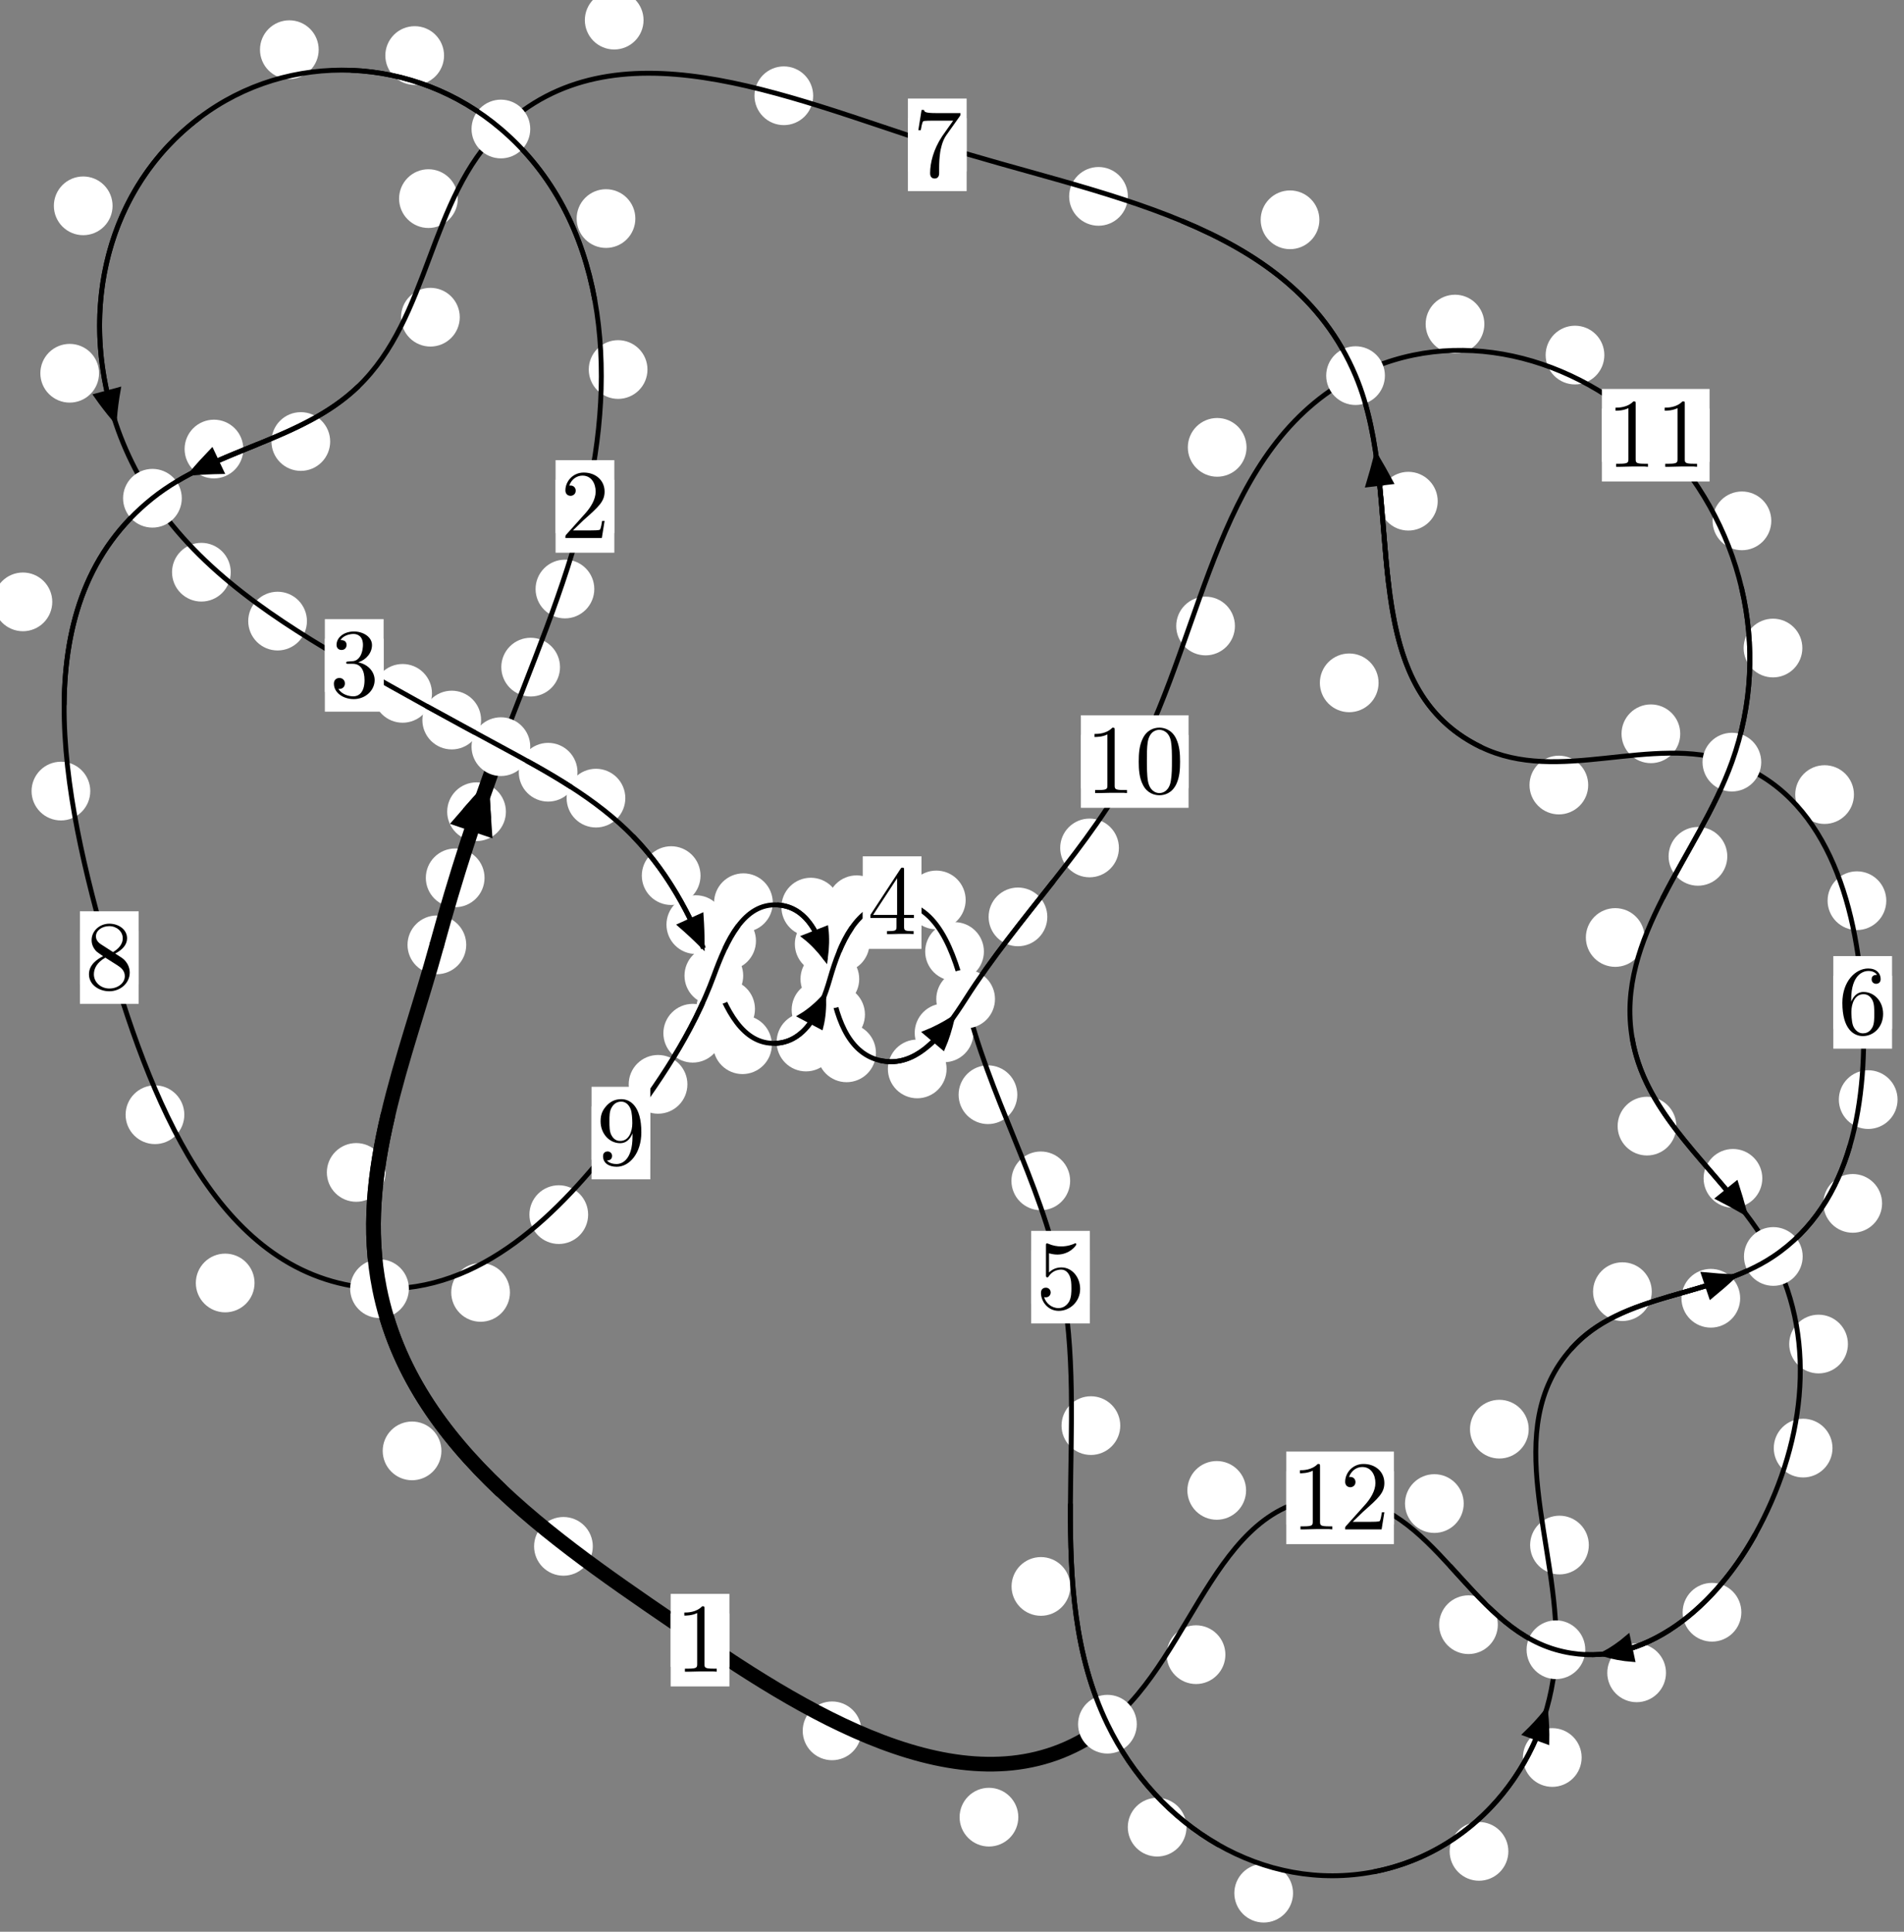 <?xml version="1.0"?>
<!-- Created by MetaPost 1.999 on 2021.07.06:0003 -->
<svg version="1.1" xmlns="http://www.w3.org/2000/svg" xmlns:xlink="http://www.w3.org/1999/xlink" width="193.861" height="196.628" viewBox="0 0 193.861 196.628">
<rect x="0" y="0" width="193.861" height="196.628" fill="#808080" stroke="none"/>
<!-- Original BoundingBox: -51.655823 -119.689224 142.204803 76.939194 -->
  <defs>
    <g transform="scale(0.01,0.01)" id="GLYPHcmr10_48">
      <path style="fill-rule: evenodd;" d="M460 -320C460 -400,455 -480,420 -554C374 -650,292 -666,250 -666C190 -666,117 -640,76 -547C44 -478,39 -400,39 -320C39 -245,43 -155,84 -79C127 2,200 22,249 22C303 22,379 1,423 -94C455 -163,460 -241,460 -320M249 -0C210 -0,151 -25,133 -121C122 -181,122 -273,122 -332C122 -396,122 -462,130 -516C149 -635,224 -644,249 -644C282 -644,348 -626,367 -527C377 -471,377 -395,377 -332C377 -257,377 -189,366 -125C351 -30,294 -0,249 -0"></path>
    </g>
    <g transform="scale(0.01,0.01)" id="GLYPHcmr10_49">
      <path style="fill-rule: evenodd;" d="M294 -640C294 -664,294 -666,271 -666C209 -602,121 -602,89 -602L89 -571C109 -571,168 -571,220 -597L220 -79C220 -43,217 -31,127 -31L95 -31L95 -0L257 -0L130 -3L217 -3L257 -3L297 -3L384 -3L419 -0L419 -31L387 -31C297 -31,294 -42,294 -79"></path>
    </g>
    <g transform="scale(0.01,0.01)" id="GLYPHcmr10_50">
      <path style="fill-rule: evenodd;" d="M127 -77L233 -180C389 -318,449 -372,449 -472C449 -586,359 -666,237 -666C124 -666,50 -574,50 -485C50 -429,100 -429,103 -429C120 -429,155 -441,155 -482C155 -508,137 -534,102 -534C94 -534,92 -534,89 -533C112 -598,166 -635,224 -635C315 -635,358 -554,358 -472C358 -392,308 -313,253 -251L61 -37C50 -26,50 -24,50 -0L421 -0L449 -174L424 -174C419 -144,412 -100,402 -85C395 -77,329 -77,307 -77"></path>
    </g>
    <g transform="scale(0.01,0.01)" id="GLYPHcmr10_51">
      <path style="fill-rule: evenodd;" d="M290 -352C372 -379,430 -449,430 -528C430 -610,342 -666,246 -666C145 -666,69 -606,69 -530C69 -497,91 -478,120 -478C151 -478,171 -500,171 -529C171 -579,124 -579,109 -579C140 -628,206 -641,242 -641C283 -641,338 -619,338 -529C338 -517,336 -459,310 -415C280 -367,246 -364,221 -363C213 -362,189 -360,182 -360C174 -359,167 -358,167 -348C167 -337,174 -337,191 -337L235 -337C317 -337,354 -269,354 -171C354 -35,285 -6,241 -6C198 -6,123 -23,88 -82C123 -77,154 -99,154 -137C154 -173,127 -193,98 -193C74 -193,42 -179,42 -135C42 -44,135 22,244 22C366 22,457 -69,457 -171C457 -253,394 -331,290 -352"></path>
    </g>
    <g transform="scale(0.01,0.01)" id="GLYPHcmr10_52">
      <path style="fill-rule: evenodd;" d="M294 -165L294 -78C294 -42,292 -31,218 -31L197 -31L197 -0L332 -0L238 -3L290 -3L332 -3L374 -3L427 -3L468 -0L468 -31L447 -31C373 -31,371 -42,371 -78L371 -165L471 -165L471 -196L371 -196L371 -651C371 -671,371 -677,355 -677C346 -677,343 -677,335 -665L28 -196L28 -165M300 -196L56 -196L300 -569"></path>
    </g>
    <g transform="scale(0.01,0.01)" id="GLYPHcmr10_53">
      <path style="fill-rule: evenodd;" d="M449 -201C449 -320,367 -420,259 -420C211 -420,168 -404,132 -369L132 -564C152 -558,185 -551,217 -551C340 -551,410 -642,410 -655C410 -661,407 -666,400 -666C399 -666,397 -666,392 -663C372 -654,323 -634,256 -634C216 -634,170 -641,123 -662C115 -665,113 -665,111 -665C101 -665,101 -657,101 -641L101 -345C101 -327,101 -319,115 -319C122 -319,124 -322,128 -328C139 -344,176 -398,257 -398C309 -398,334 -352,342 -334C358 -297,360 -258,360 -208C360 -173,360 -113,336 -71C312 -32,275 -6,229 -6C156 -6,99 -59,82 -118C85 -117,88 -116,99 -116C132 -116,149 -141,149 -165C149 -189,132 -214,99 -214C85 -214,50 -207,50 -161C50 -75,119 22,231 22C347 22,449 -74,449 -201"></path>
    </g>
    <g transform="scale(0.01,0.01)" id="GLYPHcmr10_54">
      <path style="fill-rule: evenodd;" d="M132 -328L132 -352C132 -605,256 -641,307 -641C331 -641,373 -635,395 -601C380 -601,340 -601,340 -556C340 -525,364 -510,386 -510C402 -510,432 -519,432 -558C432 -618,388 -666,305 -666C177 -666,42 -537,42 -316C42 -49,158 22,251 22C362 22,457 -72,457 -204C457 -331,368 -427,257 -427C189 -427,152 -376,132 -328M251 -6C188 -6,158 -66,152 -81C134 -128,134 -208,134 -226C134 -304,166 -404,256 -404C272 -404,318 -404,349 -342C367 -305,367 -254,367 -205C367 -157,367 -107,350 -71C320 -11,274 -6,251 -6"></path>
    </g>
    <g transform="scale(0.01,0.01)" id="GLYPHcmr10_55">
      <path style="fill-rule: evenodd;" d="M476 -609C485 -621,485 -623,485 -644L242 -644C120 -644,118 -657,114 -676L89 -676L56 -470L81 -470C84 -486,93 -549,106 -561C113 -567,191 -567,204 -567L411 -567C400 -551,321 -442,299 -409C209 -274,176 -135,176 -33C176 -23,176 22,222 22C268 22,268 -23,268 -33L268 -84C268 -139,271 -194,279 -248C283 -271,297 -357,341 -419"></path>
    </g>
    <g transform="scale(0.01,0.01)" id="GLYPHcmr10_56">
      <path style="fill-rule: evenodd;" d="M163 -457C117 -487,113 -521,113 -538C113 -599,178 -641,249 -641C322 -641,386 -589,386 -517C386 -460,347 -412,287 -377M309 -362C381 -399,430 -451,430 -517C430 -609,341 -666,250 -666C150 -666,69 -592,69 -499C69 -481,71 -436,113 -389C124 -377,161 -352,186 -335C128 -306,42 -250,42 -151C42 -45,144 22,249 22C362 22,457 -61,457 -168C457 -204,446 -249,408 -291C389 -312,373 -322,309 -362M209 -320L332 -242C360 -223,407 -193,407 -132C407 -58,332 -6,250 -6C164 -6,92 -68,92 -151C92 -209,124 -273,209 -320"></path>
    </g>
    <g transform="scale(0.01,0.01)" id="GLYPHcmr10_57">
      <path style="fill-rule: evenodd;" d="M367 -318L367 -286C367 -52,263 -6,205 -6C188 -6,134 -8,107 -42C151 -42,159 -71,159 -88C159 -119,135 -134,113 -134C97 -134,67 -125,67 -86C67 -19,121 22,206 22C335 22,457 -114,457 -329C457 -598,342 -666,253 -666C198 -666,149 -648,106 -603C65 -558,42 -516,42 -441C42 -316,130 -218,242 -218C303 -218,344 -260,367 -318M243 -241C227 -241,181 -241,150 -304C132 -341,132 -391,132 -440C132 -494,132 -541,153 -578C180 -628,218 -641,253 -641C299 -641,332 -607,349 -562C361 -530,365 -467,365 -421C365 -338,331 -241,243 -241"></path>
    </g>
  </defs>
  <path d="M49.335 89.353C49.335 88.56,49.02 87.8,48.459 87.24C47.899 86.679,47.139 86.364,46.346 86.364C45.553 86.364,44.793 86.679,44.233 87.24C43.672 87.8,43.357 88.56,43.357 89.353C43.357 90.146,43.672 90.906,44.233 91.466C44.793 92.027,45.553 92.342,46.346 92.342C47.139 92.342,47.899 92.027,48.459 91.466C49.02 90.906,49.335 90.146,49.335 89.353Z" style="fill: rgb(100%,100%,100%);stroke: none;"></path>
  <path d="M47.471 96.173C47.471 95.381,47.156 94.621,46.595 94.06C46.035 93.5,45.275 93.185,44.482 93.185C43.689 93.185,42.929 93.5,42.369 94.06C41.808 94.621,41.493 95.381,41.493 96.173C41.493 96.966,41.808 97.726,42.369 98.287C42.929 98.847,43.689 99.162,44.482 99.162C45.275 99.162,46.035 98.847,46.595 98.287C47.156 97.726,47.471 96.966,47.471 96.173Z" style="fill: rgb(100%,100%,100%);stroke: none;"></path>
  <path d="M57.019 67.905C57.019 67.112,56.704 66.352,56.144 65.792C55.583 65.231,54.823 64.916,54.031 64.916C53.238 64.916,52.478 65.231,51.917 65.792C51.357 66.352,51.042 67.112,51.042 67.905C51.042 68.698,51.357 69.458,51.917 70.018C52.478 70.579,53.238 70.894,54.031 70.894C54.823 70.894,55.583 70.579,56.144 70.018C56.704 69.458,57.019 68.698,57.019 67.905Z" style="fill: rgb(100%,100%,100%);stroke: none;"></path>
  <path d="M51.51 82.622C51.51 81.829,51.195 81.069,50.634 80.508C50.074 79.948,49.314 79.633,48.521 79.633C47.728 79.633,46.968 79.948,46.408 80.508C45.847 81.069,45.532 81.829,45.532 82.622C45.532 83.414,45.847 84.174,46.408 84.735C46.968 85.295,47.728 85.61,48.521 85.61C49.314 85.61,50.074 85.295,50.634 84.735C51.195 84.174,51.51 83.414,51.51 82.622Z" style="fill: rgb(100%,100%,100%);stroke: none;"></path>
  <path d="M65.924 37.614C65.924 36.821,65.609 36.061,65.049 35.5C64.488 34.94,63.728 34.625,62.936 34.625C62.143 34.625,61.383 34.94,60.822 35.5C60.262 36.061,59.947 36.821,59.947 37.614C59.947 38.406,60.262 39.167,60.822 39.727C61.383 40.287,62.143 40.602,62.936 40.602C63.728 40.602,64.488 40.287,65.049 39.727C65.609 39.167,65.924 38.406,65.924 37.614Z" style="fill: rgb(100%,100%,100%);stroke: none;"></path>
  <path d="M60.51 59.955C60.51 59.162,60.195 58.402,59.634 57.841C59.074 57.281,58.314 56.966,57.521 56.966C56.728 56.966,55.968 57.281,55.408 57.841C54.847 58.402,54.532 59.162,54.532 59.955C54.532 60.747,54.847 61.507,55.408 62.068C55.968 62.628,56.728 62.943,57.521 62.943C58.314 62.943,59.074 62.628,59.634 62.068C60.195 61.507,60.51 60.747,60.51 59.955Z" style="fill: rgb(100%,100%,100%);stroke: none;"></path>
  <path d="M45.212 5.654C45.212 4.861,44.897 4.101,44.337 3.54C43.776 2.98,43.016 2.665,42.223 2.665C41.43 2.665,40.67 2.98,40.11 3.54C39.549 4.101,39.234 4.861,39.234 5.654C39.234 6.446,39.549 7.206,40.11 7.767C40.67 8.327,41.43 8.642,42.223 8.642C43.016 8.642,43.776 8.327,44.337 7.767C44.897 7.206,45.212 6.446,45.212 5.654Z" style="fill: rgb(100%,100%,100%);stroke: none;"></path>
  <path d="M64.69 22.248C64.69 21.455,64.375 20.695,63.815 20.134C63.254 19.574,62.494 19.259,61.701 19.259C60.909 19.259,60.148 19.574,59.588 20.134C59.027 20.695,58.713 21.455,58.713 22.248C58.713 23.04,59.027 23.801,59.588 24.361C60.148 24.922,60.909 25.236,61.701 25.236C62.494 25.236,63.254 24.922,63.815 24.361C64.375 23.801,64.69 23.04,64.69 22.248Z" style="fill: rgb(100%,100%,100%);stroke: none;"></path>
  <path d="M11.461 20.951C11.461 20.158,11.146 19.398,10.586 18.837C10.025 18.277,9.265 17.962,8.472 17.962C7.68 17.962,6.919 18.277,6.359 18.837C5.799 19.398,5.484 20.158,5.484 20.951C5.484 21.743,5.799 22.503,6.359 23.064C6.919 23.624,7.68 23.939,8.472 23.939C9.265 23.939,10.025 23.624,10.586 23.064C11.146 22.503,11.461 21.743,11.461 20.951Z" style="fill: rgb(100%,100%,100%);stroke: none;"></path>
  <path d="M32.448 5.056C32.448 4.263,32.133 3.503,31.573 2.943C31.012 2.382,30.252 2.067,29.459 2.067C28.667 2.067,27.906 2.382,27.346 2.943C26.785 3.503,26.471 4.263,26.471 5.056C26.471 5.849,26.785 6.609,27.346 7.169C27.906 7.73,28.667 8.045,29.459 8.045C30.252 8.045,31.012 7.73,31.573 7.169C32.133 6.609,32.448 5.849,32.448 5.056Z" style="fill: rgb(100%,100%,100%);stroke: none;"></path>
  <path d="M23.494 58.243C23.494 57.451,23.179 56.691,22.619 56.13C22.058 55.57,21.298 55.255,20.505 55.255C19.712 55.255,18.952 55.57,18.392 56.13C17.831 56.691,17.516 57.451,17.516 58.243C17.516 59.036,17.831 59.796,18.392 60.357C18.952 60.917,19.712 61.232,20.505 61.232C21.298 61.232,22.058 60.917,22.619 60.357C23.179 59.796,23.494 59.036,23.494 58.243Z" style="fill: rgb(100%,100%,100%);stroke: none;"></path>
  <path d="M10.085 37.993C10.085 37.2,9.77 36.44,9.21 35.879C8.649 35.319,7.889 35.004,7.096 35.004C6.304 35.004,5.544 35.319,4.983 35.879C4.423 36.44,4.108 37.2,4.108 37.993C4.108 38.785,4.423 39.546,4.983 40.106C5.544 40.667,6.304 40.981,7.096 40.981C7.889 40.981,8.649 40.667,9.21 40.106C9.77 39.546,10.085 38.785,10.085 37.993Z" style="fill: rgb(100%,100%,100%);stroke: none;"></path>
  <path d="M43.983 70.576C43.983 69.783,43.668 69.023,43.107 68.462C42.547 67.902,41.787 67.587,40.994 67.587C40.201 67.587,39.441 67.902,38.881 68.462C38.32 69.023,38.005 69.783,38.005 70.576C38.005 71.368,38.32 72.129,38.881 72.689C39.441 73.25,40.201 73.564,40.994 73.564C41.787 73.564,42.547 73.25,43.107 72.689C43.668 72.129,43.983 71.368,43.983 70.576Z" style="fill: rgb(100%,100%,100%);stroke: none;"></path>
  <path d="M31.252 63.22C31.252 62.428,30.937 61.667,30.376 61.107C29.816 60.546,29.056 60.231,28.263 60.231C27.47 60.231,26.71 60.546,26.15 61.107C25.589 61.667,25.274 62.428,25.274 63.22C25.274 64.013,25.589 64.773,26.15 65.334C26.71 65.894,27.47 66.209,28.263 66.209C29.056 66.209,29.816 65.894,30.376 65.334C30.937 64.773,31.252 64.013,31.252 63.22Z" style="fill: rgb(100%,100%,100%);stroke: none;"></path>
  <path d="M58.8 78.603C58.8 77.81,58.485 77.05,57.924 76.49C57.364 75.929,56.604 75.614,55.811 75.614C55.018 75.614,54.258 75.929,53.698 76.49C53.137 77.05,52.822 77.81,52.822 78.603C52.822 79.396,53.137 80.156,53.698 80.716C54.258 81.277,55.018 81.592,55.811 81.592C56.604 81.592,57.364 81.277,57.924 80.716C58.485 80.156,58.8 79.396,58.8 78.603Z" style="fill: rgb(100%,100%,100%);stroke: none;"></path>
  <path d="M48.984 73.292C48.984 72.499,48.669 71.739,48.108 71.179C47.548 70.618,46.788 70.303,45.995 70.303C45.202 70.303,44.442 70.618,43.882 71.179C43.321 71.739,43.006 72.499,43.006 73.292C43.006 74.085,43.321 74.845,43.882 75.406C44.442 75.966,45.202 76.281,45.995 76.281C46.788 76.281,47.548 75.966,48.108 75.406C48.669 74.845,48.984 74.085,48.984 73.292Z" style="fill: rgb(100%,100%,100%);stroke: none;"></path>
  <path d="M71.325 89.126C71.325 88.333,71.01 87.573,70.45 87.013C69.889 86.452,69.129 86.137,68.337 86.137C67.544 86.137,66.784 86.452,66.223 87.013C65.663 87.573,65.348 88.333,65.348 89.126C65.348 89.919,65.663 90.679,66.223 91.239C66.784 91.8,67.544 92.115,68.337 92.115C69.129 92.115,69.889 91.8,70.45 91.239C71.01 90.679,71.325 89.919,71.325 89.126Z" style="fill: rgb(100%,100%,100%);stroke: none;"></path>
  <path d="M63.669 81.24C63.669 80.447,63.354 79.687,62.794 79.126C62.233 78.566,61.473 78.251,60.68 78.251C59.888 78.251,59.127 78.566,58.567 79.126C58.006 79.687,57.692 80.447,57.692 81.24C57.692 82.032,58.006 82.793,58.567 83.353C59.127 83.914,59.888 84.228,60.68 84.228C61.473 84.228,62.233 83.914,62.794 83.353C63.354 82.793,63.669 82.032,63.669 81.24Z" style="fill: rgb(100%,100%,100%);stroke: none;"></path>
  <path d="M76.869 102.702C76.869 101.909,76.554 101.149,75.994 100.589C75.433 100.028,74.673 99.713,73.881 99.713C73.088 99.713,72.328 100.028,71.767 100.589C71.207 101.149,70.892 101.909,70.892 102.702C70.892 103.495,71.207 104.255,71.767 104.815C72.328 105.376,73.088 105.691,73.881 105.691C74.673 105.691,75.433 105.376,75.994 104.815C76.554 104.255,76.869 103.495,76.869 102.702Z" style="fill: rgb(100%,100%,100%);stroke: none;"></path>
  <path d="M73.837 94.115C73.837 93.323,73.522 92.562,72.961 92.002C72.401 91.441,71.641 91.126,70.848 91.126C70.055 91.126,69.295 91.441,68.735 92.002C68.174 92.562,67.859 93.323,67.859 94.115C67.859 94.908,68.174 95.668,68.735 96.229C69.295 96.789,70.055 97.104,70.848 97.104C71.641 97.104,72.401 96.789,72.961 96.229C73.522 95.668,73.837 94.908,73.837 94.115Z" style="fill: rgb(100%,100%,100%);stroke: none;"></path>
  <path d="M85.052 106.065C85.052 105.272,84.737 104.512,84.177 103.952C83.616 103.391,82.856 103.076,82.063 103.076C81.271 103.076,80.51 103.391,79.95 103.952C79.389 104.512,79.074 105.272,79.074 106.065C79.074 106.858,79.389 107.618,79.95 108.178C80.51 108.739,81.271 109.054,82.063 109.054C82.856 109.054,83.616 108.739,84.177 108.178C84.737 107.618,85.052 106.858,85.052 106.065Z" style="fill: rgb(100%,100%,100%);stroke: none;"></path>
  <path d="M78.587 106.338C78.587 105.545,78.272 104.785,77.712 104.225C77.151 103.664,76.391 103.349,75.598 103.349C74.806 103.349,74.046 103.664,73.485 104.225C72.925 104.785,72.61 105.545,72.61 106.338C72.61 107.131,72.925 107.891,73.485 108.451C74.046 109.012,74.806 109.327,75.598 109.327C76.391 109.327,77.151 109.012,77.712 108.451C78.272 107.891,78.587 107.131,78.587 106.338Z" style="fill: rgb(100%,100%,100%);stroke: none;"></path>
  <path d="M88.534 95.981C88.534 95.188,88.219 94.428,87.659 93.867C87.098 93.307,86.338 92.992,85.545 92.992C84.753 92.992,83.993 93.307,83.432 93.867C82.872 94.428,82.557 95.188,82.557 95.981C82.557 96.773,82.872 97.533,83.432 98.094C83.993 98.654,84.753 98.969,85.545 98.969C86.338 98.969,87.098 98.654,87.659 98.094C88.219 97.533,88.534 96.773,88.534 95.981Z" style="fill: rgb(100%,100%,100%);stroke: none;"></path>
  <path d="M86.582 102.79C86.582 101.997,86.267 101.237,85.707 100.676C85.146 100.116,84.386 99.801,83.593 99.801C82.801 99.801,82.04 100.116,81.48 100.676C80.919 101.237,80.605 101.997,80.605 102.79C80.605 103.582,80.919 104.343,81.48 104.903C82.04 105.464,82.801 105.779,83.593 105.779C84.386 105.779,85.146 105.464,85.707 104.903C86.267 104.343,86.582 103.582,86.582 102.79Z" style="fill: rgb(100%,100%,100%);stroke: none;"></path>
  <path d="M98.322 91.602C98.322 90.81,98.007 90.05,97.447 89.489C96.886 88.929,96.126 88.614,95.333 88.614C94.541 88.614,93.781 88.929,93.22 89.489C92.66 90.05,92.345 90.81,92.345 91.602C92.345 92.395,92.66 93.155,93.22 93.716C93.781 94.276,94.541 94.591,95.333 94.591C96.126 94.591,96.886 94.276,97.447 93.716C98.007 93.155,98.322 92.395,98.322 91.602Z" style="fill: rgb(100%,100%,100%);stroke: none;"></path>
  <path d="M90.209 92.092C90.209 91.299,89.894 90.539,89.333 89.978C88.773 89.418,88.013 89.103,87.22 89.103C86.427 89.103,85.667 89.418,85.107 89.978C84.546 90.539,84.231 91.299,84.231 92.092C84.231 92.884,84.546 93.644,85.107 94.205C85.667 94.765,86.427 95.08,87.22 95.08C88.013 95.08,88.773 94.765,89.333 94.205C89.894 93.644,90.209 92.884,90.209 92.092Z" style="fill: rgb(100%,100%,100%);stroke: none;"></path>
  <path d="M103.58 111.427C103.58 110.635,103.265 109.875,102.705 109.314C102.144 108.754,101.384 108.439,100.591 108.439C99.799 108.439,99.039 108.754,98.478 109.314C97.918 109.875,97.603 110.635,97.603 111.427C97.603 112.22,97.918 112.98,98.478 113.541C99.039 114.101,99.799 114.416,100.591 114.416C101.384 114.416,102.144 114.101,102.705 113.541C103.265 112.98,103.58 112.22,103.58 111.427Z" style="fill: rgb(100%,100%,100%);stroke: none;"></path>
  <path d="M100.179 96.851C100.179 96.059,99.864 95.298,99.303 94.738C98.743 94.177,97.983 93.862,97.19 93.862C96.397 93.862,95.637 94.177,95.077 94.738C94.516 95.298,94.201 96.059,94.201 96.851C94.201 97.644,94.516 98.404,95.077 98.965C95.637 99.525,96.397 99.84,97.19 99.84C97.983 99.84,98.743 99.525,99.303 98.965C99.864 98.404,100.179 97.644,100.179 96.851Z" style="fill: rgb(100%,100%,100%);stroke: none;"></path>
  <path d="M114.062 145.109C114.062 144.316,113.747 143.556,113.186 142.995C112.626 142.435,111.866 142.12,111.073 142.12C110.28 142.12,109.52 142.435,108.96 142.995C108.399 143.556,108.084 144.316,108.084 145.109C108.084 145.901,108.399 146.662,108.96 147.222C109.52 147.782,110.28 148.097,111.073 148.097C111.866 148.097,112.626 147.782,113.186 147.222C113.747 146.662,114.062 145.901,114.062 145.109Z" style="fill: rgb(100%,100%,100%);stroke: none;"></path>
  <path d="M108.96 120.197C108.96 119.404,108.645 118.644,108.084 118.083C107.524 117.523,106.764 117.208,105.971 117.208C105.178 117.208,104.418 117.523,103.857 118.083C103.297 118.644,102.982 119.404,102.982 120.197C102.982 120.989,103.297 121.749,103.857 122.31C104.418 122.87,105.178 123.185,105.971 123.185C106.764 123.185,107.524 122.87,108.084 122.31C108.645 121.749,108.96 120.989,108.96 120.197Z" style="fill: rgb(100%,100%,100%);stroke: none;"></path>
  <path d="M120.806 185.982C120.806 185.189,120.491 184.429,119.931 183.869C119.37 183.308,118.61 182.993,117.817 182.993C117.025 182.993,116.265 183.308,115.704 183.869C115.144 184.429,114.829 185.189,114.829 185.982C114.829 186.775,115.144 187.535,115.704 188.095C116.265 188.656,117.025 188.971,117.817 188.971C118.61 188.971,119.37 188.656,119.931 188.095C120.491 187.535,120.806 186.775,120.806 185.982Z" style="fill: rgb(100%,100%,100%);stroke: none;"></path>
  <path d="M108.973 161.478C108.973 160.685,108.658 159.925,108.097 159.365C107.537 158.804,106.777 158.489,105.984 158.489C105.191 158.489,104.431 158.804,103.871 159.365C103.31 159.925,102.995 160.685,102.995 161.478C102.995 162.271,103.31 163.031,103.871 163.591C104.431 164.152,105.191 164.467,105.984 164.467C106.777 164.467,107.537 164.152,108.097 163.591C108.658 163.031,108.973 162.271,108.973 161.478Z" style="fill: rgb(100%,100%,100%);stroke: none;"></path>
  <path d="M153.577 188.445C153.577 187.652,153.262 186.892,152.702 186.332C152.141 185.771,151.381 185.456,150.588 185.456C149.796 185.456,149.036 185.771,148.475 186.332C147.915 186.892,147.6 187.652,147.6 188.445C147.6 189.238,147.915 189.998,148.475 190.558C149.036 191.119,149.796 191.434,150.588 191.434C151.381 191.434,152.141 191.119,152.702 190.558C153.262 189.998,153.577 189.238,153.577 188.445Z" style="fill: rgb(100%,100%,100%);stroke: none;"></path>
  <path d="M131.654 192.7C131.654 191.908,131.339 191.148,130.779 190.587C130.218 190.027,129.458 189.712,128.665 189.712C127.873 189.712,127.112 190.027,126.552 190.587C125.992 191.148,125.677 191.908,125.677 192.7C125.677 193.493,125.992 194.253,126.552 194.814C127.112 195.374,127.873 195.689,128.665 195.689C129.458 195.689,130.218 195.374,130.779 194.814C131.339 194.253,131.654 193.493,131.654 192.7Z" style="fill: rgb(100%,100%,100%);stroke: none;"></path>
  <path d="M161.771 157.267C161.771 156.474,161.456 155.714,160.896 155.153C160.335 154.593,159.575 154.278,158.782 154.278C157.99 154.278,157.229 154.593,156.669 155.153C156.109 155.714,155.794 156.474,155.794 157.267C155.794 158.059,156.109 158.82,156.669 159.38C157.229 159.94,157.99 160.255,158.782 160.255C159.575 160.255,160.335 159.94,160.896 159.38C161.456 158.82,161.771 158.059,161.771 157.267Z" style="fill: rgb(100%,100%,100%);stroke: none;"></path>
  <path d="M161.039 178.891C161.039 178.099,160.724 177.339,160.163 176.778C159.603 176.218,158.843 175.903,158.05 175.903C157.257 175.903,156.497 176.218,155.937 176.778C155.376 177.339,155.061 178.099,155.061 178.891C155.061 179.684,155.376 180.444,155.937 181.005C156.497 181.565,157.257 181.88,158.05 181.88C158.843 181.88,159.603 181.565,160.163 181.005C160.724 180.444,161.039 179.684,161.039 178.891Z" style="fill: rgb(100%,100%,100%);stroke: none;"></path>
  <path d="M168.18 131.473C168.18 130.681,167.865 129.921,167.304 129.36C166.744 128.8,165.984 128.485,165.191 128.485C164.398 128.485,163.638 128.8,163.078 129.36C162.517 129.921,162.202 130.681,162.202 131.473C162.202 132.266,162.517 133.026,163.078 133.587C163.638 134.147,164.398 134.462,165.191 134.462C165.984 134.462,166.744 134.147,167.304 133.587C167.865 133.026,168.18 132.266,168.18 131.473Z" style="fill: rgb(100%,100%,100%);stroke: none;"></path>
  <path d="M155.649 145.47C155.649 144.678,155.334 143.918,154.773 143.357C154.213 142.797,153.452 142.482,152.66 142.482C151.867 142.482,151.107 142.797,150.546 143.357C149.986 143.918,149.671 144.678,149.671 145.47C149.671 146.263,149.986 147.023,150.546 147.584C151.107 148.144,151.867 148.459,152.66 148.459C153.452 148.459,154.213 148.144,154.773 147.584C155.334 147.023,155.649 146.263,155.649 145.47Z" style="fill: rgb(100%,100%,100%);stroke: none;"></path>
  <path d="M191.629 122.489C191.629 121.697,191.314 120.936,190.753 120.376C190.193 119.816,189.433 119.501,188.64 119.501C187.847 119.501,187.087 119.816,186.527 120.376C185.966 120.936,185.651 121.697,185.651 122.489C185.651 123.282,185.966 124.042,186.527 124.603C187.087 125.163,187.847 125.478,188.64 125.478C189.433 125.478,190.193 125.163,190.753 124.603C191.314 124.042,191.629 123.282,191.629 122.489Z" style="fill: rgb(100%,100%,100%);stroke: none;"></path>
  <path d="M177.179 132.146C177.179 131.354,176.864 130.593,176.304 130.033C175.743 129.472,174.983 129.157,174.191 129.157C173.398 129.157,172.638 129.472,172.077 130.033C171.517 130.593,171.202 131.354,171.202 132.146C171.202 132.939,171.517 133.699,172.077 134.26C172.638 134.82,173.398 135.135,174.191 135.135C174.983 135.135,175.743 134.82,176.304 134.26C176.864 133.699,177.179 132.939,177.179 132.146Z" style="fill: rgb(100%,100%,100%);stroke: none;"></path>
  <path d="M192.058 91.679C192.058 90.886,191.743 90.126,191.183 89.566C190.622 89.005,189.862 88.69,189.069 88.69C188.277 88.69,187.517 89.005,186.956 89.566C186.396 90.126,186.081 90.886,186.081 91.679C186.081 92.472,186.396 93.232,186.956 93.792C187.517 94.353,188.277 94.668,189.069 94.668C189.862 94.668,190.622 94.353,191.183 93.792C191.743 93.232,192.058 92.472,192.058 91.679Z" style="fill: rgb(100%,100%,100%);stroke: none;"></path>
  <path d="M193.205 111.926C193.205 111.133,192.89 110.373,192.329 109.812C191.769 109.252,191.009 108.937,190.216 108.937C189.423 108.937,188.663 109.252,188.103 109.812C187.542 110.373,187.227 111.133,187.227 111.926C187.227 112.718,187.542 113.478,188.103 114.039C188.663 114.599,189.423 114.914,190.216 114.914C191.009 114.914,191.769 114.599,192.329 114.039C192.89 113.478,193.205 112.718,193.205 111.926Z" style="fill: rgb(100%,100%,100%);stroke: none;"></path>
  <path d="M171.078 74.69C171.078 73.897,170.763 73.137,170.202 72.577C169.642 72.016,168.882 71.701,168.089 71.701C167.296 71.701,166.536 72.016,165.976 72.577C165.415 73.137,165.1 73.897,165.1 74.69C165.1 75.483,165.415 76.243,165.976 76.803C166.536 77.364,167.296 77.679,168.089 77.679C168.882 77.679,169.642 77.364,170.202 76.803C170.763 76.243,171.078 75.483,171.078 74.69Z" style="fill: rgb(100%,100%,100%);stroke: none;"></path>
  <path d="M188.764 80.878C188.764 80.085,188.449 79.325,187.888 78.764C187.328 78.204,186.568 77.889,185.775 77.889C184.982 77.889,184.222 78.204,183.662 78.764C183.101 79.325,182.786 80.085,182.786 80.878C182.786 81.67,183.101 82.43,183.662 82.991C184.222 83.551,184.982 83.866,185.775 83.866C186.568 83.866,187.328 83.551,187.888 82.991C188.449 82.43,188.764 81.67,188.764 80.878Z" style="fill: rgb(100%,100%,100%);stroke: none;"></path>
  <path d="M140.363 69.505C140.363 68.712,140.048 67.952,139.488 67.391C138.927 66.831,138.167 66.516,137.374 66.516C136.582 66.516,135.822 66.831,135.261 67.391C134.701 67.952,134.386 68.712,134.386 69.505C134.386 70.297,134.701 71.057,135.261 71.618C135.822 72.178,136.582 72.493,137.374 72.493C138.167 72.493,138.927 72.178,139.488 71.618C140.048 71.057,140.363 70.297,140.363 69.505Z" style="fill: rgb(100%,100%,100%);stroke: none;"></path>
  <path d="M161.708 79.907C161.708 79.114,161.393 78.354,160.833 77.794C160.272 77.233,159.512 76.918,158.719 76.918C157.927 76.918,157.166 77.233,156.606 77.794C156.045 78.354,155.731 79.114,155.731 79.907C155.731 80.7,156.045 81.46,156.606 82.02C157.166 82.581,157.927 82.896,158.719 82.896C159.512 82.896,160.272 82.581,160.833 82.02C161.393 81.46,161.708 80.7,161.708 79.907Z" style="fill: rgb(100%,100%,100%);stroke: none;"></path>
  <path d="M134.337 22.373C134.337 21.58,134.022 20.82,133.461 20.26C132.901 19.699,132.141 19.384,131.348 19.384C130.555 19.384,129.795 19.699,129.235 20.26C128.674 20.82,128.359 21.58,128.359 22.373C128.359 23.166,128.674 23.926,129.235 24.486C129.795 25.047,130.555 25.362,131.348 25.362C132.141 25.362,132.901 25.047,133.461 24.486C134.022 23.926,134.337 23.166,134.337 22.373Z" style="fill: rgb(100%,100%,100%);stroke: none;"></path>
  <path d="M146.384 51.015C146.384 50.223,146.069 49.462,145.508 48.902C144.948 48.341,144.188 48.027,143.395 48.027C142.602 48.027,141.842 48.341,141.282 48.902C140.721 49.462,140.406 50.223,140.406 51.015C140.406 51.808,140.721 52.568,141.282 53.129C141.842 53.689,142.602 54.004,143.395 54.004C144.188 54.004,144.948 53.689,145.508 53.129C146.069 52.568,146.384 51.808,146.384 51.015Z" style="fill: rgb(100%,100%,100%);stroke: none;"></path>
  <path d="M82.796 9.747C82.796 8.955,82.481 8.194,81.921 7.634C81.36 7.073,80.6 6.758,79.808 6.758C79.015 6.758,78.255 7.073,77.694 7.634C77.134 8.194,76.819 8.955,76.819 9.747C76.819 10.54,77.134 11.3,77.694 11.861C78.255 12.421,79.015 12.736,79.808 12.736C80.6 12.736,81.36 12.421,81.921 11.861C82.481 11.3,82.796 10.54,82.796 9.747Z" style="fill: rgb(100%,100%,100%);stroke: none;"></path>
  <path d="M114.836 19.989C114.836 19.197,114.521 18.436,113.961 17.876C113.4 17.315,112.64 17,111.848 17C111.055 17,110.295 17.315,109.734 17.876C109.174 18.436,108.859 19.197,108.859 19.989C108.859 20.782,109.174 21.542,109.734 22.103C110.295 22.663,111.055 22.978,111.848 22.978C112.64 22.978,113.4 22.663,113.961 22.103C114.521 21.542,114.836 20.782,114.836 19.989Z" style="fill: rgb(100%,100%,100%);stroke: none;"></path>
  <path d="M46.612 20.217C46.612 19.424,46.297 18.664,45.736 18.104C45.176 17.543,44.416 17.228,43.623 17.228C42.83 17.228,42.07 17.543,41.51 18.104C40.949 18.664,40.634 19.424,40.634 20.217C40.634 21.01,40.949 21.77,41.51 22.33C42.07 22.891,42.83 23.206,43.623 23.206C44.416 23.206,45.176 22.891,45.736 22.33C46.297 21.77,46.612 21.01,46.612 20.217Z" style="fill: rgb(100%,100%,100%);stroke: none;"></path>
  <path d="M65.525 2.05C65.525 1.257,65.211 0.497,64.65 -0.064C64.09 -0.624,63.329 -0.939,62.537 -0.939C61.744 -0.939,60.984 -0.624,60.423 -0.064C59.863 0.497,59.548 1.257,59.548 2.05C59.548 2.842,59.863 3.602,60.423 4.163C60.984 4.723,61.744 5.038,62.537 5.038C63.329 5.038,64.09 4.723,64.65 4.163C65.211 3.602,65.525 2.842,65.525 2.05Z" style="fill: rgb(100%,100%,100%);stroke: none;"></path>
  <path d="M33.618 44.941C33.618 44.148,33.303 43.388,32.742 42.827C32.182 42.267,31.422 41.952,30.629 41.952C29.836 41.952,29.076 42.267,28.516 42.827C27.955 43.388,27.64 44.148,27.64 44.941C27.64 45.733,27.955 46.493,28.516 47.054C29.076 47.614,29.836 47.929,30.629 47.929C31.422 47.929,32.182 47.614,32.742 47.054C33.303 46.493,33.618 45.733,33.618 44.941Z" style="fill: rgb(100%,100%,100%);stroke: none;"></path>
  <path d="M46.812 32.287C46.812 31.494,46.497 30.734,45.937 30.174C45.376 29.613,44.616 29.298,43.823 29.298C43.031 29.298,42.27 29.613,41.71 30.174C41.149 30.734,40.835 31.494,40.835 32.287C40.835 33.08,41.149 33.84,41.71 34.4C42.27 34.961,43.031 35.276,43.823 35.276C44.616 35.276,45.376 34.961,45.937 34.4C46.497 33.84,46.812 33.08,46.812 32.287Z" style="fill: rgb(100%,100%,100%);stroke: none;"></path>
  <path d="M5.322 61.263C5.322 60.47,5.007 59.71,4.446 59.149C3.886 58.589,3.126 58.274,2.333 58.274C1.54 58.274,0.78 58.589,0.22 59.149C-0.341 59.71,-0.656 60.47,-0.656 61.263C-0.656 62.055,-0.341 62.816,0.22 63.376C0.78 63.936,1.54 64.251,2.333 64.251C3.126 64.251,3.886 63.936,4.446 63.376C5.007 62.816,5.322 62.055,5.322 61.263Z" style="fill: rgb(100%,100%,100%);stroke: none;"></path>
  <path d="M24.773 45.706C24.773 44.913,24.458 44.153,23.898 43.593C23.337 43.032,22.577 42.717,21.784 42.717C20.992 42.717,20.232 43.032,19.671 43.593C19.111 44.153,18.796 44.913,18.796 45.706C18.796 46.499,19.111 47.259,19.671 47.819C20.232 48.38,20.992 48.695,21.784 48.695C22.577 48.695,23.337 48.38,23.898 47.819C24.458 47.259,24.773 46.499,24.773 45.706Z" style="fill: rgb(100%,100%,100%);stroke: none;"></path>
  <path d="M18.767 113.465C18.767 112.672,18.452 111.912,17.891 111.352C17.331 110.791,16.571 110.476,15.778 110.476C14.985 110.476,14.225 110.791,13.665 111.352C13.104 111.912,12.789 112.672,12.789 113.465C12.789 114.258,13.104 115.018,13.665 115.578C14.225 116.139,14.985 116.454,15.778 116.454C16.571 116.454,17.331 116.139,17.891 115.578C18.452 115.018,18.767 114.258,18.767 113.465Z" style="fill: rgb(100%,100%,100%);stroke: none;"></path>
  <path d="M9.191 80.522C9.191 79.73,8.876 78.97,8.315 78.409C7.755 77.849,6.995 77.534,6.202 77.534C5.409 77.534,4.649 77.849,4.089 78.409C3.528 78.97,3.213 79.73,3.213 80.522C3.213 81.315,3.528 82.075,4.089 82.636C4.649 83.196,5.409 83.511,6.202 83.511C6.995 83.511,7.755 83.196,8.315 82.636C8.876 82.075,9.191 81.315,9.191 80.522Z" style="fill: rgb(100%,100%,100%);stroke: none;"></path>
  <path d="M51.921 131.55C51.921 130.758,51.606 129.998,51.046 129.437C50.485 128.877,49.725 128.562,48.933 128.562C48.14 128.562,47.38 128.877,46.819 129.437C46.259 129.998,45.944 130.758,45.944 131.55C45.944 132.343,46.259 133.103,46.819 133.664C47.38 134.224,48.14 134.539,48.933 134.539C49.725 134.539,50.485 134.224,51.046 133.664C51.606 133.103,51.921 132.343,51.921 131.55Z" style="fill: rgb(100%,100%,100%);stroke: none;"></path>
  <path d="M25.917 130.591C25.917 129.798,25.602 129.038,25.041 128.478C24.481 127.917,23.721 127.602,22.928 127.602C22.135 127.602,21.375 127.917,20.815 128.478C20.254 129.038,19.939 129.798,19.939 130.591C19.939 131.384,20.254 132.144,20.815 132.704C21.375 133.265,22.135 133.58,22.928 133.58C23.721 133.58,24.481 133.265,25.041 132.704C25.602 132.144,25.917 131.384,25.917 130.591Z" style="fill: rgb(100%,100%,100%);stroke: none;"></path>
  <path d="M69.99 110.372C69.99 109.579,69.675 108.819,69.115 108.259C68.554 107.698,67.794 107.383,67.002 107.383C66.209 107.383,65.449 107.698,64.888 108.259C64.328 108.819,64.013 109.579,64.013 110.372C64.013 111.165,64.328 111.925,64.888 112.485C65.449 113.046,66.209 113.361,67.002 113.361C67.794 113.361,68.554 113.046,69.115 112.485C69.675 111.925,69.99 111.165,69.99 110.372Z" style="fill: rgb(100%,100%,100%);stroke: none;"></path>
  <path d="M59.883 123.632C59.883 122.84,59.568 122.08,59.008 121.519C58.447 120.959,57.687 120.644,56.894 120.644C56.102 120.644,55.341 120.959,54.781 121.519C54.22 122.08,53.905 122.84,53.905 123.632C53.905 124.425,54.22 125.185,54.781 125.746C55.341 126.306,56.102 126.621,56.894 126.621C57.687 126.621,58.447 126.306,59.008 125.746C59.568 125.185,59.883 124.425,59.883 123.632Z" style="fill: rgb(100%,100%,100%);stroke: none;"></path>
  <path d="M76.97 95.77C76.97 94.978,76.655 94.218,76.095 93.657C75.534 93.097,74.774 92.782,73.981 92.782C73.189 92.782,72.428 93.097,71.868 93.657C71.307 94.218,70.992 94.978,70.992 95.77C70.992 96.563,71.307 97.323,71.868 97.884C72.428 98.444,73.189 98.759,73.981 98.759C74.774 98.759,75.534 98.444,76.095 97.884C76.655 97.323,76.97 96.563,76.97 95.77Z" style="fill: rgb(100%,100%,100%);stroke: none;"></path>
  <path d="M73.521 105.169C73.521 104.377,73.206 103.616,72.646 103.056C72.085 102.495,71.325 102.18,70.532 102.18C69.74 102.18,68.98 102.495,68.419 103.056C67.859 103.616,67.544 104.377,67.544 105.169C67.544 105.962,67.859 106.722,68.419 107.283C68.98 107.843,69.74 108.158,70.532 108.158C71.325 108.158,72.085 107.843,72.646 107.283C73.206 106.722,73.521 105.962,73.521 105.169Z" style="fill: rgb(100%,100%,100%);stroke: none;"></path>
  <path d="M85.54 92.332C85.54 91.54,85.225 90.78,84.665 90.219C84.104 89.659,83.344 89.344,82.551 89.344C81.759 89.344,80.998 89.659,80.438 90.219C79.877 90.78,79.563 91.54,79.563 92.332C79.563 93.125,79.877 93.885,80.438 94.446C80.998 95.006,81.759 95.321,82.551 95.321C83.344 95.321,84.104 95.006,84.665 94.446C85.225 93.885,85.54 93.125,85.54 92.332Z" style="fill: rgb(100%,100%,100%);stroke: none;"></path>
  <path d="M78.683 91.883C78.683 91.091,78.369 90.33,77.808 89.77C77.248 89.21,76.487 88.895,75.695 88.895C74.902 88.895,74.142 89.21,73.581 89.77C73.021 90.33,72.706 91.091,72.706 91.883C72.706 92.676,73.021 93.436,73.581 93.997C74.142 94.557,74.902 94.872,75.695 94.872C76.487 94.872,77.248 94.557,77.808 93.997C78.369 93.436,78.683 92.676,78.683 91.883Z" style="fill: rgb(100%,100%,100%);stroke: none;"></path>
  <path d="M88.067 103.265C88.067 102.473,87.752 101.713,87.192 101.152C86.631 100.592,85.871 100.277,85.079 100.277C84.286 100.277,83.526 100.592,82.965 101.152C82.405 101.713,82.09 102.473,82.09 103.265C82.09 104.058,82.405 104.818,82.965 105.379C83.526 105.939,84.286 106.254,85.079 106.254C85.871 106.254,86.631 105.939,87.192 105.379C87.752 104.818,88.067 104.058,88.067 103.265Z" style="fill: rgb(100%,100%,100%);stroke: none;"></path>
  <path d="M86.907 96.086C86.907 95.293,86.592 94.533,86.032 93.972C85.471 93.412,84.711 93.097,83.918 93.097C83.126 93.097,82.365 93.412,81.805 93.972C81.244 94.533,80.929 95.293,80.929 96.086C80.929 96.878,81.244 97.638,81.805 98.199C82.365 98.759,83.126 99.074,83.918 99.074C84.711 99.074,85.471 98.759,86.032 98.199C86.592 97.638,86.907 96.878,86.907 96.086Z" style="fill: rgb(100%,100%,100%);stroke: none;"></path>
  <path d="M96.379 108.802C96.379 108.01,96.064 107.25,95.503 106.689C94.943 106.129,94.183 105.814,93.39 105.814C92.597 105.814,91.837 106.129,91.277 106.689C90.716 107.25,90.401 108.01,90.401 108.802C90.401 109.595,90.716 110.355,91.277 110.916C91.837 111.476,92.597 111.791,93.39 111.791C94.183 111.791,94.943 111.476,95.503 110.916C96.064 110.355,96.379 109.595,96.379 108.802Z" style="fill: rgb(100%,100%,100%);stroke: none;"></path>
  <path d="M89.186 107.165C89.186 106.373,88.871 105.613,88.311 105.052C87.75 104.492,86.99 104.177,86.198 104.177C85.405 104.177,84.645 104.492,84.084 105.052C83.524 105.613,83.209 106.373,83.209 107.165C83.209 107.958,83.524 108.718,84.084 109.279C84.645 109.839,85.405 110.154,86.198 110.154C86.99 110.154,87.75 109.839,88.311 109.279C88.871 108.718,89.186 107.958,89.186 107.165Z" style="fill: rgb(100%,100%,100%);stroke: none;"></path>
  <path d="M106.635 93.327C106.635 92.535,106.32 91.775,105.76 91.214C105.199 90.654,104.439 90.339,103.646 90.339C102.854 90.339,102.094 90.654,101.533 91.214C100.973 91.775,100.658 92.535,100.658 93.327C100.658 94.12,100.973 94.88,101.533 95.441C102.094 96.001,102.854 96.316,103.646 96.316C104.439 96.316,105.199 96.001,105.76 95.441C106.32 94.88,106.635 94.12,106.635 93.327Z" style="fill: rgb(100%,100%,100%);stroke: none;"></path>
  <path d="M99.112 105.132C99.112 104.339,98.797 103.579,98.236 103.019C97.676 102.458,96.916 102.143,96.123 102.143C95.33 102.143,94.57 102.458,94.01 103.019C93.449 103.579,93.134 104.339,93.134 105.132C93.134 105.925,93.449 106.685,94.01 107.245C94.57 107.806,95.33 108.121,96.123 108.121C96.916 108.121,97.676 107.806,98.236 107.245C98.797 106.685,99.112 105.925,99.112 105.132Z" style="fill: rgb(100%,100%,100%);stroke: none;"></path>
  <path d="M125.738 63.72C125.738 62.927,125.423 62.167,124.863 61.606C124.302 61.046,123.542 60.731,122.75 60.731C121.957 60.731,121.197 61.046,120.636 61.606C120.076 62.167,119.761 62.927,119.761 63.72C119.761 64.512,120.076 65.272,120.636 65.833C121.197 66.393,121.957 66.708,122.75 66.708C123.542 66.708,124.302 66.393,124.863 65.833C125.423 65.272,125.738 64.512,125.738 63.72Z" style="fill: rgb(100%,100%,100%);stroke: none;"></path>
  <path d="M113.925 86.31C113.925 85.517,113.61 84.757,113.05 84.197C112.489 83.636,111.729 83.321,110.936 83.321C110.144 83.321,109.383 83.636,108.823 84.197C108.262 84.757,107.947 85.517,107.947 86.31C107.947 87.103,108.262 87.863,108.823 88.423C109.383 88.984,110.144 89.299,110.936 89.299C111.729 89.299,112.489 88.984,113.05 88.423C113.61 87.863,113.925 87.103,113.925 86.31Z" style="fill: rgb(100%,100%,100%);stroke: none;"></path>
  <path d="M151.134 32.987C151.134 32.194,150.819 31.434,150.259 30.873C149.698 30.313,148.938 29.998,148.145 29.998C147.353 29.998,146.592 30.313,146.032 30.873C145.471 31.434,145.157 32.194,145.157 32.987C145.157 33.779,145.471 34.54,146.032 35.1C146.592 35.661,147.353 35.975,148.145 35.975C148.938 35.975,149.698 35.661,150.259 35.1C150.819 34.54,151.134 33.779,151.134 32.987Z" style="fill: rgb(100%,100%,100%);stroke: none;"></path>
  <path d="M126.919 45.536C126.919 44.743,126.604 43.983,126.044 43.422C125.483 42.862,124.723 42.547,123.931 42.547C123.138 42.547,122.378 42.862,121.817 43.422C121.257 43.983,120.942 44.743,120.942 45.536C120.942 46.328,121.257 47.088,121.817 47.649C122.378 48.209,123.138 48.524,123.931 48.524C124.723 48.524,125.483 48.209,126.044 47.649C126.604 47.088,126.919 46.328,126.919 45.536Z" style="fill: rgb(100%,100%,100%);stroke: none;"></path>
  <path d="M180.349 53.016C180.349 52.223,180.034 51.463,179.474 50.903C178.913 50.342,178.153 50.027,177.36 50.027C176.568 50.027,175.807 50.342,175.247 50.903C174.686 51.463,174.372 52.223,174.372 53.016C174.372 53.809,174.686 54.569,175.247 55.129C175.807 55.69,176.568 56.005,177.36 56.005C178.153 56.005,178.913 55.69,179.474 55.129C180.034 54.569,180.349 53.809,180.349 53.016Z" style="fill: rgb(100%,100%,100%);stroke: none;"></path>
  <path d="M163.351 36.142C163.351 35.349,163.036 34.589,162.476 34.029C161.915 33.468,161.155 33.153,160.362 33.153C159.57 33.153,158.81 33.468,158.249 34.029C157.689 34.589,157.374 35.349,157.374 36.142C157.374 36.935,157.689 37.695,158.249 38.255C158.81 38.816,159.57 39.131,160.362 39.131C161.155 39.131,161.915 38.816,162.476 38.255C163.036 37.695,163.351 36.935,163.351 36.142Z" style="fill: rgb(100%,100%,100%);stroke: none;"></path>
  <path d="M175.869 87.165C175.869 86.372,175.554 85.612,174.994 85.052C174.433 84.491,173.673 84.176,172.88 84.176C172.088 84.176,171.327 84.491,170.767 85.052C170.207 85.612,169.892 86.372,169.892 87.165C169.892 87.958,170.207 88.718,170.767 89.278C171.327 89.839,172.088 90.154,172.88 90.154C173.673 90.154,174.433 89.839,174.994 89.278C175.554 88.718,175.869 87.958,175.869 87.165Z" style="fill: rgb(100%,100%,100%);stroke: none;"></path>
  <path d="M183.511 65.961C183.511 65.169,183.196 64.409,182.636 63.848C182.075 63.288,181.315 62.973,180.522 62.973C179.73 62.973,178.97 63.288,178.409 63.848C177.849 64.409,177.534 65.169,177.534 65.961C177.534 66.754,177.849 67.514,178.409 68.075C178.97 68.635,179.73 68.95,180.522 68.95C181.315 68.95,182.075 68.635,182.636 68.075C183.196 67.514,183.511 66.754,183.511 65.961Z" style="fill: rgb(100%,100%,100%);stroke: none;"></path>
  <path d="M170.681 114.623C170.681 113.831,170.366 113.071,169.805 112.51C169.245 111.95,168.485 111.635,167.692 111.635C166.899 111.635,166.139 111.95,165.579 112.51C165.018 113.071,164.703 113.831,164.703 114.623C164.703 115.416,165.018 116.176,165.579 116.737C166.139 117.297,166.899 117.612,167.692 117.612C168.485 117.612,169.245 117.297,169.805 116.737C170.366 116.176,170.681 115.416,170.681 114.623Z" style="fill: rgb(100%,100%,100%);stroke: none;"></path>
  <path d="M167.448 95.425C167.448 94.633,167.133 93.872,166.572 93.312C166.012 92.751,165.252 92.437,164.459 92.437C163.666 92.437,162.906 92.751,162.346 93.312C161.785 93.872,161.47 94.633,161.47 95.425C161.47 96.218,161.785 96.978,162.346 97.539C162.906 98.099,163.666 98.414,164.459 98.414C165.252 98.414,166.012 98.099,166.572 97.539C167.133 96.978,167.448 96.218,167.448 95.425Z" style="fill: rgb(100%,100%,100%);stroke: none;"></path>
  <path d="M188.151 136.806C188.151 136.014,187.836 135.254,187.276 134.693C186.715 134.133,185.955 133.818,185.162 133.818C184.37 133.818,183.61 134.133,183.049 134.693C182.489 135.254,182.174 136.014,182.174 136.806C182.174 137.599,182.489 138.359,183.049 138.92C183.61 139.48,184.37 139.795,185.162 139.795C185.955 139.795,186.715 139.48,187.276 138.92C187.836 138.359,188.151 137.599,188.151 136.806Z" style="fill: rgb(100%,100%,100%);stroke: none;"></path>
  <path d="M179.434 119.94C179.434 119.147,179.119 118.387,178.558 117.827C177.998 117.266,177.238 116.951,176.445 116.951C175.652 116.951,174.892 117.266,174.332 117.827C173.771 118.387,173.456 119.147,173.456 119.94C173.456 120.733,173.771 121.493,174.332 122.053C174.892 122.614,175.652 122.929,176.445 122.929C177.238 122.929,177.998 122.614,178.558 122.053C179.119 121.493,179.434 120.733,179.434 119.94Z" style="fill: rgb(100%,100%,100%);stroke: none;"></path>
  <path d="M177.3 164.106C177.3 163.313,176.985 162.553,176.425 161.993C175.864 161.432,175.104 161.117,174.311 161.117C173.519 161.117,172.759 161.432,172.198 161.993C171.638 162.553,171.323 163.313,171.323 164.106C171.323 164.899,171.638 165.659,172.198 166.219C172.759 166.78,173.519 167.095,174.311 167.095C175.104 167.095,175.864 166.78,176.425 166.219C176.985 165.659,177.3 164.899,177.3 164.106Z" style="fill: rgb(100%,100%,100%);stroke: none;"></path>
  <path d="M186.58 147.397C186.58 146.605,186.265 145.845,185.704 145.284C185.144 144.724,184.384 144.409,183.591 144.409C182.798 144.409,182.038 144.724,181.478 145.284C180.917 145.845,180.602 146.605,180.602 147.397C180.602 148.19,180.917 148.95,181.478 149.511C182.038 150.071,182.798 150.386,183.591 150.386C184.384 150.386,185.144 150.071,185.704 149.511C186.265 148.95,186.58 148.19,186.58 147.397Z" style="fill: rgb(100%,100%,100%);stroke: none;"></path>
  <path d="M152.505 165.373C152.505 164.581,152.191 163.821,151.63 163.26C151.07 162.7,150.309 162.385,149.517 162.385C148.724 162.385,147.964 162.7,147.403 163.26C146.843 163.821,146.528 164.581,146.528 165.373C146.528 166.166,146.843 166.926,147.403 167.487C147.964 168.047,148.724 168.362,149.517 168.362C150.309 168.362,151.07 168.047,151.63 167.487C152.191 166.926,152.505 166.166,152.505 165.373Z" style="fill: rgb(100%,100%,100%);stroke: none;"></path>
  <path d="M169.627 170.272C169.627 169.479,169.312 168.719,168.752 168.159C168.191 167.598,167.431 167.283,166.639 167.283C165.846 167.283,165.086 167.598,164.525 168.159C163.965 168.719,163.65 169.479,163.65 170.272C163.65 171.065,163.965 171.825,164.525 172.385C165.086 172.946,165.846 173.261,166.639 173.261C167.431 173.261,168.191 172.946,168.752 172.385C169.312 171.825,169.627 171.065,169.627 170.272Z" style="fill: rgb(100%,100%,100%);stroke: none;"></path>
  <path d="M126.873 151.702C126.873 150.91,126.559 150.15,125.998 149.589C125.438 149.029,124.677 148.714,123.885 148.714C123.092 148.714,122.332 149.029,121.771 149.589C121.211 150.15,120.896 150.91,120.896 151.702C120.896 152.495,121.211 153.255,121.771 153.816C122.332 154.376,123.092 154.691,123.885 154.691C124.677 154.691,125.438 154.376,125.998 153.816C126.559 153.255,126.873 152.495,126.873 151.702Z" style="fill: rgb(100%,100%,100%);stroke: none;"></path>
  <path d="M149.032 153.043C149.032 152.25,148.717 151.49,148.156 150.93C147.596 150.369,146.836 150.054,146.043 150.054C145.25 150.054,144.49 150.369,143.93 150.93C143.369 151.49,143.054 152.25,143.054 153.043C143.054 153.836,143.369 154.596,143.93 155.156C144.49 155.717,145.25 156.032,146.043 156.032C146.836 156.032,147.596 155.717,148.156 155.156C148.717 154.596,149.032 153.836,149.032 153.043Z" style="fill: rgb(100%,100%,100%);stroke: none;"></path>
  <path d="M103.682 184.964C103.682 184.171,103.367 183.411,102.806 182.851C102.246 182.29,101.486 181.975,100.693 181.975C99.9 181.975,99.14 182.29,98.58 182.851C98.019 183.411,97.704 184.171,97.704 184.964C97.704 185.757,98.019 186.517,98.58 187.077C99.14 187.638,99.9 187.953,100.693 187.953C101.486 187.953,102.246 187.638,102.806 187.077C103.367 186.517,103.682 185.757,103.682 184.964Z" style="fill: rgb(100%,100%,100%);stroke: none;"></path>
  <path d="M124.766 168.424C124.766 167.631,124.451 166.871,123.89 166.311C123.33 165.75,122.57 165.435,121.777 165.435C120.984 165.435,120.224 165.75,119.664 166.311C119.103 166.871,118.788 167.631,118.788 168.424C118.788 169.217,119.103 169.977,119.664 170.537C120.224 171.098,120.984 171.413,121.777 171.413C122.57 171.413,123.33 171.098,123.89 170.537C124.451 169.977,124.766 169.217,124.766 168.424Z" style="fill: rgb(100%,100%,100%);stroke: none;"></path>
  <path d="M60.358 157.398C60.358 156.606,60.043 155.845,59.483 155.285C58.922 154.725,58.162 154.41,57.369 154.41C56.577 154.41,55.816 154.725,55.256 155.285C54.695 155.845,54.38 156.606,54.38 157.398C54.38 158.191,54.695 158.951,55.256 159.512C55.816 160.072,56.577 160.387,57.369 160.387C58.162 160.387,58.922 160.072,59.483 159.512C60.043 158.951,60.358 158.191,60.358 157.398Z" style="fill: rgb(100%,100%,100%);stroke: none;"></path>
  <path d="M87.708 176.177C87.708 175.384,87.393 174.624,86.833 174.064C86.273 173.503,85.512 173.188,84.72 173.188C83.927 173.188,83.167 173.503,82.606 174.064C82.046 174.624,81.731 175.384,81.731 176.177C81.731 176.97,82.046 177.73,82.606 178.29C83.167 178.851,83.927 179.166,84.72 179.166C85.512 179.166,86.273 178.851,86.833 178.29C87.393 177.73,87.708 176.97,87.708 176.177Z" style="fill: rgb(100%,100%,100%);stroke: none;"></path>
  <path d="M39.257 119.338C39.257 118.545,38.942 117.785,38.381 117.225C37.821 116.664,37.061 116.349,36.268 116.349C35.475 116.349,34.715 116.664,34.154 117.225C33.594 117.785,33.279 118.545,33.279 119.338C33.279 120.131,33.594 120.891,34.154 121.451C34.715 122.012,35.475 122.327,36.268 122.327C37.061 122.327,37.821 122.012,38.381 121.451C38.942 120.891,39.257 120.131,39.257 119.338Z" style="fill: rgb(100%,100%,100%);stroke: none;"></path>
  <path d="M44.944 147.682C44.944 146.889,44.629 146.129,44.068 145.568C43.508 145.008,42.747 144.693,41.955 144.693C41.162 144.693,40.402 145.008,39.841 145.568C39.281 146.129,38.966 146.889,38.966 147.682C38.966 148.474,39.281 149.234,39.841 149.795C40.402 150.355,41.162 150.67,41.955 150.67C42.747 150.67,43.508 150.355,44.068 149.795C44.629 149.234,44.944 148.474,44.944 147.682Z" style="fill: rgb(100%,100%,100%);stroke: none;"></path>
  <path d="M44.482 96.173C46.346 89.353,48.521 82.622,51 76C54.031 67.905,57.521 59.955,59.558 51.55C62.936 37.614,61.701 22.248,51 13.131C42.223 5.654,29.459 5.056,20.302 11.991C8.472 20.951,7.096 37.993,15.521 50.715C20.505 58.243,28.263 63.22,36.067 67.729C40.994 70.576,45.995 73.292,51 76C55.811 78.603,60.68 81.24,64.496 85.17C68.337 89.126,70.848 94.115,72.683 99.31C73.881 102.702,75.598 106.338,78.973 106.196C82.063 106.065,83.593 102.79,84.494 99.648C85.545 95.981,87.22 92.092,90.832 91.874C95.333 91.602,97.19 96.851,98.319 101.687C100.591 111.427,105.971 120.197,107.979 129.999C111.073 145.109,105.984 161.478,112.756 175.501C117.817 185.982,128.665 192.7,139.907 190.519C150.588 188.445,158.05 178.891,158.421 167.921C158.782 157.267,152.66 145.47,160.001 137.27C165.191 131.473,174.191 132.146,180.555 127.892C188.64 122.489,190.216 111.926,189.656 102.029C189.069 91.679,185.775 80.878,176.337 77.575C168.089 74.69,158.719 79.907,150.777 76.036C137.374 69.505,143.395 51.015,138.019 38.234C131.348 22.373,111.848 19.989,95.433 14.742C79.808 9.747,62.537 2.05,51 13.131C43.623 20.217,43.823 32.287,36.44 39.368C30.629 44.941,21.784 45.706,15.521 50.715C2.333 61.263,6.202 80.522,11.128 97.469C15.778 113.465,22.928 130.591,38.642 131.171C48.933 131.55,56.894 123.632,63.221 115.332C67.002 110.372,70.532 105.169,72.683 99.31C73.981 95.77,75.695 91.883,79.215 92.114C82.551 92.332,83.918 96.086,84.494 99.648C85.079 103.265,86.198 107.165,89.615 107.943C93.39 108.802,96.123 105.132,98.319 101.687C103.646 93.327,110.936 86.31,115.535 77.516C122.75 63.72,123.931 45.536,138.019 38.234C148.145 32.987,160.362 36.142,168.583 44.302C177.36 53.016,180.522 65.961,176.337 77.575C172.88 87.165,164.459 95.425,166.183 105.666C167.692 114.623,176.445 119.94,180.555 127.892C185.162 136.806,183.591 147.397,178.684 156.232C174.311 164.106,166.639 170.272,158.421 167.921C149.517 165.373,146.043 153.043,136.443 152.462C123.885 151.702,121.777 168.424,112.756 175.501C100.693 184.964,84.72 176.177,71.277 166.947C57.369 157.398,41.955 147.682,38.642 131.171C36.268 119.338,41.316 107.758,44.482 96.173" style="stroke:rgb(0%,0%,0%); stroke-width: 0.498;stroke-linecap: round;stroke-linejoin: round;stroke-miterlimit: 10;fill: none;"></path>
  <path d="M44.482 96.173C46.346 89.353,48.521 82.622,51 76" style="stroke:rgb(0%,0%,0%); stroke-width: 1.494;stroke-linecap: round;stroke-linejoin: round;stroke-miterlimit: 10;fill: none;"></path>
  <path d="M112.756 175.501C100.693 184.964,84.72 176.177,71.277 166.947C57.369 157.398,41.955 147.682,38.642 131.171C36.268 119.338,41.316 107.758,44.482 96.173" style="stroke:rgb(0%,0%,0%); stroke-width: 1.494;stroke-linecap: round;stroke-linejoin: round;stroke-miterlimit: 10;fill: none;"></path>
  <path d="M53.989 76C53.989 75.207,53.674 74.447,53.113 73.887C52.553 73.326,51.793 73.011,51 73.011C50.207 73.011,49.447 73.326,48.887 73.887C48.326 74.447,48.011 75.207,48.011 76C48.011 76.793,48.326 77.553,48.887 78.113C49.447 78.674,50.207 78.989,51 78.989C51.793 78.989,52.553 78.674,53.113 78.113C53.674 77.553,53.989 76.793,53.989 76Z" style="fill: rgb(100%,100%,100%);stroke: none;"></path>
  <path d="M43.504 71.917C45.996 73.29,48.498 74.646,51 76C53.406 77.301,55.826 78.611,58.121 80.087" style="stroke:rgb(0%,0%,0%); stroke-width: 0.498;stroke-linecap: round;stroke-linejoin: round;stroke-miterlimit: 10;fill: none;"></path>
  <path d="M18.509 50.715C18.509 49.923,18.194 49.163,17.634 48.602C17.074 48.042,16.313 47.727,15.521 47.727C14.728 47.727,13.968 48.042,13.407 48.602C12.847 49.163,12.532 49.923,12.532 50.715C12.532 51.508,12.847 52.268,13.407 52.829C13.968 53.389,14.728 53.704,15.521 53.704C16.313 53.704,17.074 53.389,17.634 52.829C18.194 52.268,18.509 51.508,18.509 50.715Z" style="fill: rgb(100%,100%,100%);stroke: none;"></path>
  <path d="M26.15 45.253C22.43 46.767,18.653 48.211,15.521 50.715C8.927 55.989,6.597 63.441,6.532 71.693" style="stroke:rgb(0%,0%,0%); stroke-width: 0.498;stroke-linecap: round;stroke-linejoin: round;stroke-miterlimit: 10;fill: none;"></path>
  <path d="M75.671 99.31C75.671 98.517,75.356 97.757,74.796 97.196C74.235 96.636,73.475 96.321,72.683 96.321C71.89 96.321,71.13 96.636,70.569 97.196C70.009 97.757,69.694 98.517,69.694 99.31C69.694 100.102,70.009 100.862,70.569 101.423C71.13 101.983,71.89 102.298,72.683 102.298C73.475 102.298,74.235 101.983,74.796 101.423C75.356 100.862,75.671 100.102,75.671 99.31Z" style="fill: rgb(100%,100%,100%);stroke: none;"></path>
  <path d="M68.563 107.658C70.187 105.005,71.607 102.239,72.683 99.31C73.332 97.54,74.085 95.683,75.116 94.298" style="stroke:rgb(0%,0%,0%); stroke-width: 0.498;stroke-linecap: round;stroke-linejoin: round;stroke-miterlimit: 10;fill: none;"></path>
  <path d="M101.307 101.687C101.307 100.895,100.992 100.134,100.432 99.574C99.871 99.013,99.111 98.698,98.319 98.698C97.526 98.698,96.766 99.013,96.205 99.574C95.645 100.134,95.33 100.895,95.33 101.687C95.33 102.48,95.645 103.24,96.205 103.801C96.766 104.361,97.526 104.676,98.319 104.676C99.111 104.676,99.871 104.361,100.432 103.801C100.992 103.24,101.307 102.48,101.307 101.687Z" style="fill: rgb(100%,100%,100%);stroke: none;"></path>
  <path d="M94.559 106.429C95.989 105.188,97.221 103.41,98.319 101.687C100.982 97.507,104.137 93.663,107.2 89.764" style="stroke:rgb(0%,0%,0%); stroke-width: 0.498;stroke-linecap: round;stroke-linejoin: round;stroke-miterlimit: 10;fill: none;"></path>
  <path d="M161.41 167.921C161.41 167.128,161.095 166.368,160.535 165.808C159.974 165.247,159.214 164.932,158.421 164.932C157.629 164.932,156.869 165.247,156.308 165.808C155.748 166.368,155.433 167.128,155.433 167.921C155.433 168.714,155.748 169.474,156.308 170.034C156.869 170.595,157.629 170.91,158.421 170.91C159.214 170.91,159.974 170.595,160.535 170.034C161.095 169.474,161.41 168.714,161.41 167.921Z" style="fill: rgb(100%,100%,100%);stroke: none;"></path>
  <path d="M169.994 165.911C166.502 168.143,162.53 169.097,158.421 167.921C153.969 166.647,150.875 162.928,147.693 159.454" style="stroke:rgb(0%,0%,0%); stroke-width: 0.498;stroke-linecap: round;stroke-linejoin: round;stroke-miterlimit: 10;fill: none;"></path>
  <path d="M179.325 77.575C179.325 76.783,179.01 76.023,178.45 75.462C177.889 74.902,177.129 74.587,176.337 74.587C175.544 74.587,174.784 74.902,174.223 75.462C173.663 76.023,173.348 76.783,173.348 77.575C173.348 78.368,173.663 79.128,174.223 79.689C174.784 80.249,175.544 80.564,176.337 80.564C177.129 80.564,177.889 80.249,178.45 79.689C179.01 79.128,179.325 78.368,179.325 77.575Z" style="fill: rgb(100%,100%,100%);stroke: none;"></path>
  <path d="M177.321 59.851C178.685 65.629,178.43 71.768,176.337 77.575C174.608 82.37,171.639 86.833,169.317 91.377" style="stroke:rgb(0%,0%,0%); stroke-width: 0.498;stroke-linecap: round;stroke-linejoin: round;stroke-miterlimit: 10;fill: none;"></path>
  <path d="M53.989 13.131C53.989 12.338,53.674 11.578,53.113 11.018C52.553 10.457,51.793 10.142,51 10.142C50.207 10.142,49.447 10.457,48.887 11.018C48.326 11.578,48.011 12.338,48.011 13.131C48.011 13.924,48.326 14.684,48.887 15.244C49.447 15.805,50.207 16.12,51 16.12C51.793 16.12,52.553 15.805,53.113 15.244C53.674 14.684,53.989 13.924,53.989 13.131Z" style="fill: rgb(100%,100%,100%);stroke: none;"></path>
  <path d="M60.559 30.533C59.334 23.81,56.351 17.689,51 13.131C46.612 9.392,41.226 7.373,35.794 7.156" style="stroke:rgb(0%,0%,0%); stroke-width: 0.498;stroke-linecap: round;stroke-linejoin: round;stroke-miterlimit: 10;fill: none;"></path>
  <path d="M41.631 131.171C41.631 130.378,41.316 129.618,40.755 129.057C40.195 128.497,39.435 128.182,38.642 128.182C37.849 128.182,37.089 128.497,36.529 129.057C35.968 129.618,35.653 130.378,35.653 131.171C35.653 131.963,35.968 132.724,36.529 133.284C37.089 133.845,37.849 134.159,38.642 134.159C39.435 134.159,40.195 133.845,40.755 133.284C41.316 132.724,41.631 131.963,41.631 131.171Z" style="fill: rgb(100%,100%,100%);stroke: none;"></path>
  <path d="M50.986 151.67C44.98 145.983,40.298 139.426,38.642 131.171C37.455 125.254,38.123 119.401,39.484 113.579" style="stroke:rgb(0%,0%,0%); stroke-width: 1.494;stroke-linecap: round;stroke-linejoin: round;stroke-miterlimit: 10;fill: none;"></path>
  <path d="M87.483 99.648C87.483 98.855,87.168 98.095,86.607 97.535C86.047 96.974,85.287 96.659,84.494 96.659C83.701 96.659,82.941 96.974,82.381 97.535C81.82 98.095,81.505 98.855,81.505 99.648C81.505 100.441,81.82 101.201,82.381 101.761C82.941 102.322,83.701 102.637,84.494 102.637C85.287 102.637,86.047 102.322,86.607 101.761C87.168 101.201,87.483 100.441,87.483 99.648Z" style="fill: rgb(100%,100%,100%);stroke: none;"></path>
  <path d="M82.555 104.051C83.436 102.823,84.044 101.219,84.494 99.648C85.02 97.814,85.701 95.925,86.703 94.467" style="stroke:rgb(0%,0%,0%); stroke-width: 0.498;stroke-linecap: round;stroke-linejoin: round;stroke-miterlimit: 10;fill: none;"></path>
  <path d="M141.008 38.234C141.008 37.442,140.693 36.681,140.133 36.121C139.572 35.561,138.812 35.246,138.019 35.246C137.227 35.246,136.466 35.561,135.906 36.121C135.346 36.681,135.031 37.442,135.031 38.234C135.031 39.027,135.346 39.787,135.906 40.348C136.466 40.908,137.227 41.223,138.019 41.223C138.812 41.223,139.572 40.908,140.133 40.348C140.693 39.787,141.008 39.027,141.008 38.234Z" style="fill: rgb(100%,100%,100%);stroke: none;"></path>
  <path d="M141.388 59.479C140.546 52.442,140.707 44.625,138.019 38.234C134.684 30.304,128.141 25.742,120.38 22.508" style="stroke:rgb(0%,0%,0%); stroke-width: 0.498;stroke-linecap: round;stroke-linejoin: round;stroke-miterlimit: 10;fill: none;"></path>
  <path d="M183.544 127.892C183.544 127.1,183.229 126.34,182.669 125.779C182.108 125.219,181.348 124.904,180.555 124.904C179.763 124.904,179.002 125.219,178.442 125.779C177.881 126.34,177.567 127.1,177.567 127.892C177.567 128.685,177.881 129.445,178.442 130.006C179.002 130.566,179.763 130.881,180.555 130.881C181.348 130.881,182.108 130.566,182.669 130.006C183.229 129.445,183.544 128.685,183.544 127.892Z" style="fill: rgb(100%,100%,100%);stroke: none;"></path>
  <path d="M169.838 132.003C173.532 130.915,177.373 130.019,180.555 127.892C184.598 125.191,187.013 121.199,188.347 116.646" style="stroke:rgb(0%,0%,0%); stroke-width: 0.498;stroke-linecap: round;stroke-linejoin: round;stroke-miterlimit: 10;fill: none;"></path>
  <path d="M115.745 175.501C115.745 174.708,115.43 173.948,114.869 173.388C114.309 172.827,113.549 172.512,112.756 172.512C111.963 172.512,111.203 172.827,110.643 173.388C110.082 173.948,109.767 174.708,109.767 175.501C109.767 176.294,110.082 177.054,110.643 177.614C111.203 178.175,111.963 178.49,112.756 178.49C113.549 178.49,114.309 178.175,114.869 177.614C115.43 177.054,115.745 176.294,115.745 175.501Z" style="fill: rgb(100%,100%,100%);stroke: none;"></path>
  <path d="M108.988 153.157C108.949 160.891,109.37 168.489,112.756 175.501C115.287 180.741,119.264 185.041,124.014 187.758" style="stroke:rgb(0%,0%,0%); stroke-width: 0.498;stroke-linecap: round;stroke-linejoin: round;stroke-miterlimit: 10;fill: none;"></path>
  <path d="M44.482 96.173C45.973 90.717,47.663 85.318,49.549 79.986" style="stroke:rgb(0%,0%,0%); stroke-width: 0.498;stroke-linecap: round;stroke-linejoin: round;stroke-miterlimit: 10;fill: none;"></path>
  <path d="M49.867 84.976C49.743 83.314,49.637 81.65,49.549 79.986C48.434 81.225,47.333 82.476,46.245 83.739Z" style="stroke:rgb(0%,0%,0%); stroke-width: 0.498;fill: rgb(0%,0%,0%);"></path>
  <path d="M44.482 96.173C45.973 90.717,47.663 85.318,49.549 79.986" style="stroke:rgb(0%,0%,0%); stroke-width: 0.498;stroke-linecap: round;stroke-linejoin: round;stroke-miterlimit: 10;fill: none;"></path>
  <path d="M49.727 82.981C49.661 81.983,49.602 80.985,49.549 79.986C48.88 80.729,48.216 81.477,47.557 82.229Z" style="stroke:rgb(0%,0%,0%); stroke-width: 0.498;fill: rgb(0%,0%,0%);"></path>
  <path d="M20.302 11.991C10.838 19.159,8.065 31.499,11.647 42.663" style="stroke:rgb(0%,0%,0%); stroke-width: 0.498;stroke-linecap: round;stroke-linejoin: round;stroke-miterlimit: 10;fill: none;"></path>
  <path d="M9.817 40.286C10.386 41.102,10.997 41.895,11.647 42.663C11.73 41.66,11.859 40.667,12.034 39.688Z" style="stroke:rgb(0%,0%,0%); stroke-width: 0.498;fill: rgb(0%,0%,0%);"></path>
  <path d="M64.496 85.17C67.569 88.335,69.79 92.161,71.495 96.224" style="stroke:rgb(0%,0%,0%); stroke-width: 0.498;stroke-linecap: round;stroke-linejoin: round;stroke-miterlimit: 10;fill: none;"></path>
  <path d="M69.299 94.18C70.052 94.836,70.784 95.519,71.495 96.224C71.491 95.223,71.457 94.222,71.388 93.226Z" style="stroke:rgb(0%,0%,0%); stroke-width: 0.498;fill: rgb(0%,0%,0%);"></path>
  <path d="M78.973 106.196C81.445 106.091,82.919 103.974,83.871 101.523" style="stroke:rgb(0%,0%,0%); stroke-width: 0.498;stroke-linecap: round;stroke-linejoin: round;stroke-miterlimit: 10;fill: none;"></path>
  <path d="M83.586 104.509C83.822 103.588,83.894 102.564,83.871 101.523C83.151 102.275,82.376 102.948,81.558 103.434Z" style="stroke:rgb(0%,0%,0%); stroke-width: 0.498;fill: rgb(0%,0%,0%);"></path>
  <path d="M139.907 190.519C148.452 188.86,154.937 182.414,157.379 174.285" style="stroke:rgb(0%,0%,0%); stroke-width: 0.498;stroke-linecap: round;stroke-linejoin: round;stroke-miterlimit: 10;fill: none;"></path>
  <path d="M157.499 177.282C157.52 176.287,157.48 175.286,157.379 174.285C156.742 175.064,156.062 175.8,155.344 176.489Z" style="stroke:rgb(0%,0%,0%); stroke-width: 0.498;fill: rgb(0%,0%,0%);"></path>
  <path d="M160.001 137.27C164.153 132.633,170.743 132.136,176.472 129.945" style="stroke:rgb(0%,0%,0%); stroke-width: 0.498;stroke-linecap: round;stroke-linejoin: round;stroke-miterlimit: 10;fill: none;"></path>
  <path d="M174.212 131.918C174.988 131.281,175.749 130.629,176.472 129.945C175.477 129.917,174.478 129.84,173.479 129.742Z" style="stroke:rgb(0%,0%,0%); stroke-width: 0.498;fill: rgb(0%,0%,0%);"></path>
  <path d="M150.777 76.036C140.055 70.811,141.764 57.933,140.124 46.446" style="stroke:rgb(0%,0%,0%); stroke-width: 0.498;stroke-linecap: round;stroke-linejoin: round;stroke-miterlimit: 10;fill: none;"></path>
  <path d="M141.594 49.061C141.118 48.177,140.63 47.302,140.124 46.446C139.877 47.41,139.603 48.373,139.314 49.335Z" style="stroke:rgb(0%,0%,0%); stroke-width: 0.498;fill: rgb(0%,0%,0%);"></path>
  <path d="M36.44 39.368C31.791 43.826,25.201 45.208,19.544 48.147" style="stroke:rgb(0%,0%,0%); stroke-width: 0.498;stroke-linecap: round;stroke-linejoin: round;stroke-miterlimit: 10;fill: none;"></path>
  <path d="M21.558 45.924C20.862 46.646,20.185 47.383,19.544 48.147C20.537 48.061,21.537 48.018,22.54 48Z" style="stroke:rgb(0%,0%,0%); stroke-width: 0.498;fill: rgb(0%,0%,0%);"></path>
  <path d="M79.215 92.114C81.884 92.289,83.293 94.726,84.044 97.518" style="stroke:rgb(0%,0%,0%); stroke-width: 0.498;stroke-linecap: round;stroke-linejoin: round;stroke-miterlimit: 10;fill: none;"></path>
  <path d="M81.962 95.358C82.712 95.94,83.409 96.691,84.044 97.518C84.179 96.484,84.217 95.46,84.099 94.518Z" style="stroke:rgb(0%,0%,0%); stroke-width: 0.498;fill: rgb(0%,0%,0%);"></path>
  <path d="M89.615 107.943C92.635 108.631,94.988 106.419,96.933 103.743" style="stroke:rgb(0%,0%,0%); stroke-width: 0.498;stroke-linecap: round;stroke-linejoin: round;stroke-miterlimit: 10;fill: none;"></path>
  <path d="M96.016 106.6C96.399 105.717,96.693 104.743,96.933 103.743C96.056 104.28,95.159 104.761,94.265 105.115Z" style="stroke:rgb(0%,0%,0%); stroke-width: 0.498;fill: rgb(0%,0%,0%);"></path>
  <path d="M166.183 105.666C167.39 112.832,173.234 117.668,177.627 123.387" style="stroke:rgb(0%,0%,0%); stroke-width: 0.498;stroke-linecap: round;stroke-linejoin: round;stroke-miterlimit: 10;fill: none;"></path>
  <path d="M174.99 121.957C175.88 122.417,176.763 122.889,177.627 123.387C177.369 122.424,177.078 121.466,176.773 120.511Z" style="stroke:rgb(0%,0%,0%); stroke-width: 0.498;fill: rgb(0%,0%,0%);"></path>
  <path d="M178.684 156.232C175.186 162.531,169.576 167.737,163.264 168.364" style="stroke:rgb(0%,0%,0%); stroke-width: 0.498;stroke-linecap: round;stroke-linejoin: round;stroke-miterlimit: 10;fill: none;"></path>
  <path d="M165.735 166.663C164.971 167.319,164.148 167.891,163.264 168.364C164.224 168.654,165.21 168.832,166.215 168.908Z" style="stroke:rgb(0%,0%,0%); stroke-width: 0.498;fill: rgb(0%,0%,0%);"></path>
  <path d="M68.286 169.657L74.267 169.657L74.267 162.237L68.286 162.237Z" style="fill: rgb(100%,100%,100%);stroke: none;"></path>
  <path d="M68.286 171.657L74.267 171.657L74.267 164.237L68.286 164.237Z" style="fill: rgb(100%,100%,100%);stroke: none;"></path>
  <g transform="translate(68.786 170.157)" style="fill: rgb(0%,0%,0%);">
    <use xlink:href="#GLYPHcmr10_49"></use>
  </g>
  <path d="M56.568 54.26L62.549 54.26L62.549 46.839L56.568 46.839Z" style="fill: rgb(100%,100%,100%);stroke: none;"></path>
  <path d="M56.568 56.26L62.549 56.26L62.549 48.839L56.568 48.839Z" style="fill: rgb(100%,100%,100%);stroke: none;"></path>
  <g transform="translate(57.068 54.76)" style="fill: rgb(0%,0%,0%);">
    <use xlink:href="#GLYPHcmr10_50"></use>
  </g>
  <path d="M33.076 70.439L39.058 70.439L39.058 63.019L33.076 63.019Z" style="fill: rgb(100%,100%,100%);stroke: none;"></path>
  <path d="M33.076 72.439L39.058 72.439L39.058 65.019L33.076 65.019Z" style="fill: rgb(100%,100%,100%);stroke: none;"></path>
  <g transform="translate(33.576 70.939)" style="fill: rgb(0%,0%,0%);">
    <use xlink:href="#GLYPHcmr10_51"></use>
  </g>
  <path d="M87.841 94.584L93.823 94.584L93.823 87.164L87.841 87.164Z" style="fill: rgb(100%,100%,100%);stroke: none;"></path>
  <path d="M87.841 96.584L93.823 96.584L93.823 89.164L87.841 89.164Z" style="fill: rgb(100%,100%,100%);stroke: none;"></path>
  <g transform="translate(88.341 95.084)" style="fill: rgb(0%,0%,0%);">
    <use xlink:href="#GLYPHcmr10_52"></use>
  </g>
  <path d="M104.988 132.709L110.969 132.709L110.969 125.289L104.988 125.289Z" style="fill: rgb(100%,100%,100%);stroke: none;"></path>
  <path d="M104.988 134.709L110.969 134.709L110.969 127.289L104.988 127.289Z" style="fill: rgb(100%,100%,100%);stroke: none;"></path>
  <g transform="translate(105.488 133.209)" style="fill: rgb(0%,0%,0%);">
    <use xlink:href="#GLYPHcmr10_53"></use>
  </g>
  <path d="M186.665 104.74L192.646 104.74L192.646 97.319L186.665 97.319Z" style="fill: rgb(100%,100%,100%);stroke: none;"></path>
  <path d="M186.665 106.74L192.646 106.74L192.646 99.319L186.665 99.319Z" style="fill: rgb(100%,100%,100%);stroke: none;"></path>
  <g transform="translate(187.165 105.24)" style="fill: rgb(0%,0%,0%);">
    <use xlink:href="#GLYPHcmr10_54"></use>
  </g>
  <path d="M92.442 17.452L98.423 17.452L98.423 10.032L92.442 10.032Z" style="fill: rgb(100%,100%,100%);stroke: none;"></path>
  <path d="M92.442 19.452L98.423 19.452L98.423 12.032L92.442 12.032Z" style="fill: rgb(100%,100%,100%);stroke: none;"></path>
  <g transform="translate(92.942 17.952)" style="fill: rgb(0%,0%,0%);">
    <use xlink:href="#GLYPHcmr10_55"></use>
  </g>
  <path d="M8.138 100.179L14.119 100.179L14.119 92.759L8.138 92.759Z" style="fill: rgb(100%,100%,100%);stroke: none;"></path>
  <path d="M8.138 102.179L14.119 102.179L14.119 94.759L8.138 94.759Z" style="fill: rgb(100%,100%,100%);stroke: none;"></path>
  <g transform="translate(8.638 100.679)" style="fill: rgb(0%,0%,0%);">
    <use xlink:href="#GLYPHcmr10_56"></use>
  </g>
  <path d="M60.23 118.042L66.212 118.042L66.212 110.622L60.23 110.622Z" style="fill: rgb(100%,100%,100%);stroke: none;"></path>
  <path d="M60.23 120.042L66.212 120.042L66.212 112.622L60.23 112.622Z" style="fill: rgb(100%,100%,100%);stroke: none;"></path>
  <g transform="translate(60.73 118.542)" style="fill: rgb(0%,0%,0%);">
    <use xlink:href="#GLYPHcmr10_57"></use>
  </g>
  <path d="M110.053 80.226L121.016 80.226L121.016 72.806L110.053 72.806Z" style="fill: rgb(100%,100%,100%);stroke: none;"></path>
  <path d="M110.053 82.226L121.016 82.226L121.016 74.806L110.053 74.806Z" style="fill: rgb(100%,100%,100%);stroke: none;"></path>
  <g transform="translate(110.553 80.726)" style="fill: rgb(0%,0%,0%);">
    <use xlink:href="#GLYPHcmr10_49"></use>
    <use xlink:href="#GLYPHcmr10_48" x="5"></use>
  </g>
  <path d="M163.101 47.013L174.064 47.013L174.064 39.592L163.101 39.592Z" style="fill: rgb(100%,100%,100%);stroke: none;"></path>
  <path d="M163.101 49.013L174.064 49.013L174.064 41.592L163.101 41.592Z" style="fill: rgb(100%,100%,100%);stroke: none;"></path>
  <g transform="translate(163.601 47.513)" style="fill: rgb(0%,0%,0%);">
    <use xlink:href="#GLYPHcmr10_49"></use>
    <use xlink:href="#GLYPHcmr10_49" x="5"></use>
  </g>
  <path d="M130.962 155.172L141.925 155.172L141.925 147.752L130.962 147.752Z" style="fill: rgb(100%,100%,100%);stroke: none;"></path>
  <path d="M130.962 157.172L141.925 157.172L141.925 149.752L130.962 149.752Z" style="fill: rgb(100%,100%,100%);stroke: none;"></path>
  <g transform="translate(131.462 155.672)" style="fill: rgb(0%,0%,0%);">
    <use xlink:href="#GLYPHcmr10_49"></use>
    <use xlink:href="#GLYPHcmr10_50" x="5"></use>
  </g>
</svg>
